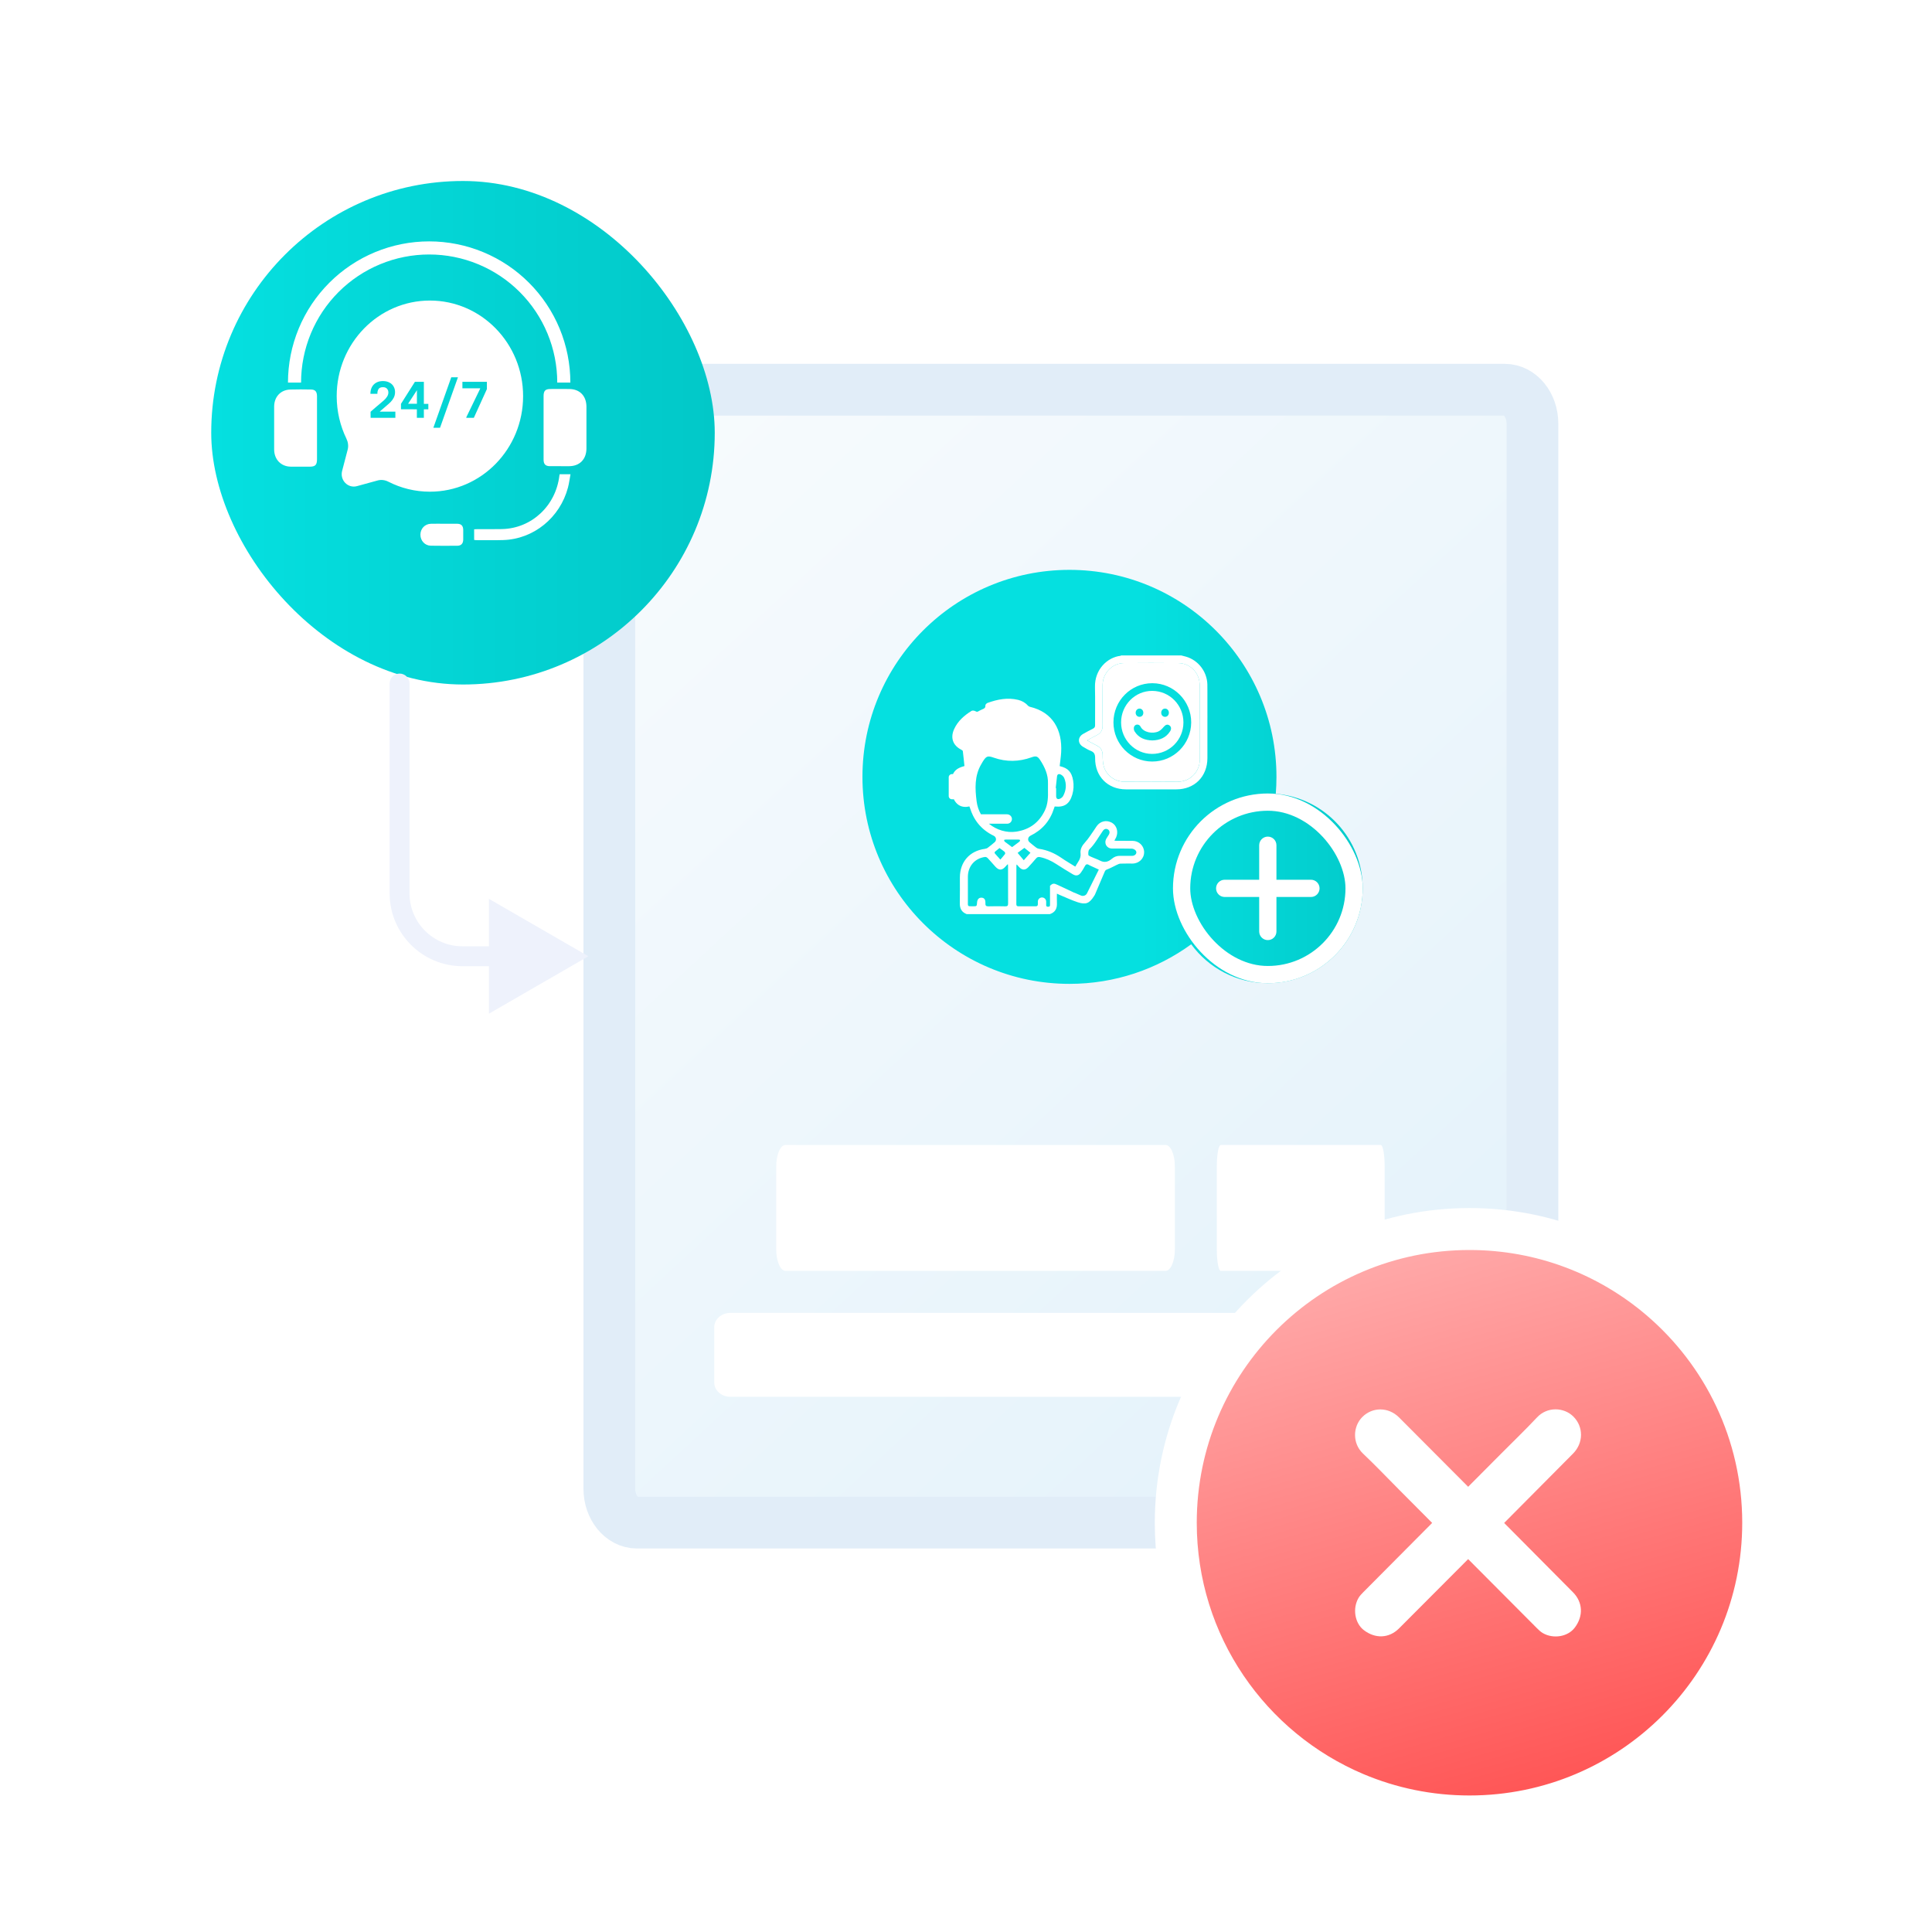 <svg width="200" height="200" viewBox="0 0 200 200" fill="none" xmlns="http://www.w3.org/2000/svg">
<path d="M155.776 40.344H65.94C64.359 40.344 63.078 41.916 63.078 43.856V154.11C63.078 156.049 64.359 157.622 65.94 157.622H155.776C157.357 157.622 158.638 156.049 158.638 154.11V43.856C158.638 41.916 157.357 40.344 155.776 40.344Z" fill="url(#paint0_linear_10576_503496)"/>
<path d="M155.776 40.344H65.94C64.359 40.344 63.078 41.916 63.078 43.856V154.11C63.078 156.049 64.359 157.622 65.94 157.622H155.776C157.357 157.622 158.638 156.049 158.638 154.11V43.856C158.638 41.916 157.357 40.344 155.776 40.344Z" fill="url(#paint1_linear_10576_503496)" stroke="#E1EDF8" stroke-width="5.357"/>
<path fill-rule="evenodd" clip-rule="evenodd" d="M132.068 82.171C132.115 81.594 132.138 81.01 132.138 80.421C132.138 68.586 122.544 58.992 110.71 58.992C98.875 58.992 89.281 68.586 89.281 80.421C89.281 92.255 98.875 101.849 110.71 101.849C115.421 101.849 119.777 100.329 123.314 97.752C125.101 100.194 127.988 101.78 131.246 101.78C136.67 101.78 141.067 97.382 141.067 91.958C141.067 86.811 137.107 82.588 132.068 82.171Z" fill="url(#paint2_linear_10576_503496)"/>
<path d="M117.253 87.044C116.699 87.036 116.146 87.042 115.591 87.041C115.52 87.041 115.448 87.031 115.362 87.024C115.431 86.892 115.493 86.788 115.543 86.679C115.795 86.108 115.605 85.457 115.106 85.171C114.547 84.851 113.893 84.999 113.524 85.531C113.44 85.653 113.364 85.781 113.279 85.9C112.971 86.331 112.698 86.793 112.343 87.179C112.028 87.523 111.807 87.887 111.859 88.34C111.925 88.914 111.556 89.265 111.311 89.713C110.811 89.4 110.323 89.118 109.86 88.799C109.162 88.319 108.41 87.997 107.573 87.872C107.468 87.857 107.356 87.811 107.271 87.748C107.034 87.572 106.808 87.382 106.582 87.192C106.345 86.993 106.398 86.647 106.675 86.511C107.882 85.922 108.694 84.987 109.106 83.698C109.128 83.626 109.156 83.555 109.18 83.487C110.187 83.592 110.728 83.223 111.008 82.243C111.142 81.767 111.173 81.283 111.089 80.794C110.939 79.915 110.564 79.511 109.718 79.313C109.707 79.31 109.699 79.293 109.699 79.293C109.751 78.813 109.825 78.347 109.851 77.88C109.98 75.578 109.011 73.728 106.604 73.165C106.527 73.147 106.447 73.092 106.393 73.031C106.122 72.728 105.784 72.545 105.398 72.451C104.304 72.187 103.252 72.395 102.222 72.769C102.127 72.804 101.997 72.948 102.005 73.029C102.034 73.306 101.846 73.358 101.667 73.439C101.533 73.5 101.4 73.565 101.273 73.638C101.165 73.702 101.092 73.691 100.976 73.624C100.868 73.56 100.669 73.533 100.572 73.592C99.812 74.066 99.147 74.646 98.767 75.487C98.362 76.383 98.643 77.161 99.51 77.611C99.573 77.644 99.664 77.7 99.671 77.754C99.736 78.27 99.785 78.787 99.84 79.303C99.204 79.469 98.862 79.694 98.65 80.135H98.542C98.359 80.135 98.211 80.284 98.211 80.467V82.408C98.211 82.591 98.359 82.741 98.542 82.741H98.743C98.995 83.248 99.407 83.552 100.002 83.531C100.113 83.527 100.223 83.498 100.352 83.479C100.378 83.548 100.407 83.618 100.43 83.69C100.51 83.947 100.607 84.189 100.72 84.418C100.872 84.727 101.053 85.011 101.263 85.27C101.683 85.787 102.22 86.204 102.872 86.519C103.136 86.646 103.19 86.993 102.967 87.184C102.736 87.381 102.503 87.576 102.259 87.756C102.174 87.819 102.059 87.859 101.953 87.873C100.377 88.083 99.376 89.218 99.367 90.823C99.362 91.712 99.382 92.6 99.36 93.488C99.347 94.044 99.545 94.429 100.069 94.627H108.688C109.238 94.441 109.443 94.039 109.413 93.476C109.397 93.168 109.41 92.857 109.41 92.51C109.55 92.575 109.648 92.623 109.749 92.665C110.348 92.912 110.937 93.192 111.55 93.395C112.414 93.681 112.776 93.521 113.266 92.745C113.299 92.694 113.335 92.644 113.358 92.588C113.694 91.806 114.03 91.025 114.358 90.24C114.411 90.111 114.472 90.052 114.615 90C114.95 89.877 115.263 89.692 115.589 89.541C115.717 89.481 115.854 89.408 115.99 89.403C116.405 89.385 116.82 89.399 117.236 89.395C117.914 89.39 118.442 88.87 118.439 88.216C118.435 87.57 117.919 87.054 117.253 87.044ZM109.423 80.37C109.456 80.098 109.66 80.1 109.825 80.186C109.966 80.26 110.11 80.401 110.17 80.547C110.432 81.177 110.374 81.806 110.055 82.402C109.989 82.526 109.845 82.636 109.711 82.691C109.475 82.787 109.333 82.669 109.331 82.416C109.33 82.138 109.331 81.86 109.331 81.581C109.317 81.58 109.303 81.579 109.289 81.577C109.333 81.175 109.374 80.772 109.423 80.37ZM106.672 88.277C106.445 88.532 106.228 88.777 105.981 89.053C105.763 88.793 105.564 88.555 105.343 88.29C105.582 88.114 105.807 87.947 106.045 87.771C106.254 87.939 106.454 88.101 106.672 88.277ZM102.372 85.27H104.271C104.404 85.27 104.525 85.216 104.613 85.128C104.697 85.042 104.75 84.926 104.754 84.797C104.762 84.521 104.524 84.296 104.25 84.296H101.547C101.323 83.905 101.165 83.458 101.101 82.96C100.934 81.657 100.865 80.31 101.589 79.095C101.638 79.013 101.682 78.928 101.733 78.847C102.099 78.266 102.233 78.209 102.874 78.433C104.182 78.892 105.482 78.864 106.78 78.398C107.24 78.232 107.41 78.271 107.679 78.684C108.159 79.42 108.518 80.205 108.486 81.117C108.479 81.335 108.485 81.553 108.485 81.771C108.504 82.506 108.487 83.236 108.156 83.916C107.548 85.167 106.567 85.885 105.193 86.092C104.228 86.237 103.173 85.933 102.372 85.27ZM103.046 88.131C103.189 88.021 103.327 87.904 103.467 87.79C103.65 87.922 103.832 88.038 103.994 88.179C104.042 88.221 104.072 88.359 104.041 88.403C103.902 88.596 103.738 88.772 103.557 88.985C103.356 88.76 103.192 88.572 103.023 88.389C102.93 88.29 102.941 88.212 103.046 88.131ZM104.065 93.823C103.486 93.808 102.906 93.806 102.327 93.823C102.071 93.832 101.997 93.744 102.009 93.496C102.026 93.139 101.896 92.957 101.649 92.93C101.355 92.898 101.171 93.079 101.146 93.424C101.118 93.818 101.118 93.818 100.72 93.818C100.132 93.819 100.196 93.854 100.195 93.277C100.193 92.441 100.193 91.604 100.195 90.766C100.197 89.674 100.911 88.846 101.98 88.711C102.062 88.7 102.178 88.761 102.24 88.826C102.509 89.109 102.763 89.406 103.024 89.698C103.407 90.128 103.73 90.125 104.104 89.689C104.161 89.624 104.219 89.559 104.279 89.496C104.289 89.486 104.309 89.486 104.343 89.475C104.346 89.546 104.353 89.613 104.353 89.679C104.354 90.96 104.349 92.242 104.358 93.523C104.36 93.75 104.297 93.829 104.065 93.823ZM104.01 87.127C103.968 87.093 103.961 87.012 103.938 86.952C103.993 86.939 104.047 86.914 104.102 86.913C104.549 86.91 104.995 86.908 105.442 86.912C105.496 86.912 105.55 86.94 105.604 86.955C105.58 87.014 105.572 87.095 105.528 87.129C105.284 87.321 105.031 87.502 104.771 87.694C104.508 87.5 104.255 87.319 104.01 87.127ZM112.526 92.474C112.411 92.706 112.135 92.806 111.899 92.703L111.293 92.44C111.245 92.43 111.193 92.41 111.135 92.382C111.062 92.346 110.988 92.311 110.915 92.275C110.91 92.273 110.905 92.271 110.9 92.268C110.424 92.042 109.944 91.825 109.468 91.598C109.097 91.421 108.977 91.431 108.698 91.696V93.716C108.698 93.797 108.633 93.863 108.553 93.863H108.446C108.365 93.863 108.3 93.797 108.3 93.716V93.338C108.3 93.098 108.107 92.904 107.869 92.904C107.632 92.904 107.438 93.097 107.438 93.335V93.338C107.439 93.415 107.439 93.492 107.441 93.569C107.445 93.742 107.389 93.823 107.203 93.82C106.615 93.813 106.026 93.816 105.437 93.819C105.29 93.82 105.211 93.772 105.211 93.611C105.214 92.269 105.215 90.926 105.217 89.584C105.217 89.568 105.229 89.552 105.253 89.487C105.349 89.593 105.422 89.676 105.497 89.758C105.805 90.097 106.139 90.103 106.456 89.763C106.727 89.471 106.991 89.17 107.251 88.867C107.362 88.738 107.468 88.687 107.652 88.725C108.264 88.85 108.815 89.101 109.337 89.441C109.903 89.809 110.478 90.163 111.059 90.507C111.416 90.718 111.695 90.638 111.924 90.288C112.053 90.092 112.19 89.898 112.291 89.687C112.398 89.465 112.527 89.413 112.733 89.544C112.763 89.563 112.794 89.579 112.832 89.596L112.861 89.61L113.749 90.019L112.526 92.474ZM117.241 88.595C117.224 88.596 117.207 88.596 117.189 88.596H116.515C116.325 88.596 116.135 88.6 115.945 88.596C115.619 88.588 115.337 88.695 115.09 88.908C114.725 89.22 114.336 89.33 113.877 89.092C113.587 88.941 113.272 88.841 112.974 88.705C112.858 88.653 112.672 88.574 112.665 88.494C112.649 88.306 112.655 88.041 112.769 87.93C113.351 87.363 113.718 86.648 114.177 85.998C114.316 85.8 114.511 85.755 114.695 85.864C114.865 85.965 114.91 86.18 114.793 86.393C114.714 86.537 114.61 86.668 114.531 86.812C114.258 87.306 114.558 87.834 115.12 87.84C115.801 87.847 116.485 87.829 117.167 87.852C117.313 87.857 117.511 87.956 117.587 88.075C117.735 88.306 117.538 88.572 117.241 88.595Z" fill="white"/>
<path d="M124.991 71.743C124.994 71.444 124.995 71.144 124.986 70.845C124.947 69.521 124.048 68.354 122.787 67.981C122.624 67.933 122.456 67.895 122.291 67.852H116.06C116.038 67.864 116.016 67.885 115.993 67.888C114.629 68.052 113.307 69.306 113.351 71.128C113.383 72.444 113.354 73.76 113.362 75.077C113.362 75.25 113.311 75.345 113.159 75.421C112.81 75.596 112.468 75.781 112.129 75.973C111.55 76.302 111.545 76.973 112.118 77.308C112.38 77.461 112.64 77.625 112.92 77.733C113.285 77.874 113.371 78.107 113.367 78.486C113.35 80.379 114.681 81.713 116.557 81.715C118.296 81.717 120.035 81.717 121.775 81.715C123.667 81.713 124.988 80.382 124.991 78.474C124.992 77.149 124.991 75.824 124.991 74.499V71.743ZM124.207 78.611C124.197 79.9 123.212 80.912 121.941 80.924C120.09 80.94 118.238 80.937 116.387 80.926C115.414 80.92 114.532 80.274 114.263 79.339C114.154 78.963 114.15 78.55 114.143 78.152C114.135 77.714 113.971 77.404 113.58 77.205C113.244 77.035 112.916 76.847 112.541 76.645C112.905 76.447 113.224 76.26 113.554 76.097C113.967 75.894 114.143 75.574 114.14 75.113C114.13 73.71 114.128 72.306 114.141 70.903C114.153 69.678 115.14 68.656 116.349 68.644C118.226 68.624 120.104 68.628 121.981 68.645C123.073 68.655 123.998 69.469 124.161 70.555C124.209 70.876 124.205 71.204 124.206 71.531V74.499H124.214C124.209 75.87 124.217 77.24 124.207 78.611Z" fill="white"/>
<path d="M124.215 74.496H124.207V71.527C124.206 71.2 124.21 70.872 124.162 70.552C124 69.465 123.074 68.651 121.982 68.642C120.105 68.624 118.228 68.621 116.351 68.64C115.142 68.653 114.154 69.675 114.142 70.899C114.129 72.302 114.132 73.706 114.141 75.109C114.144 75.57 113.968 75.89 113.555 76.094C113.225 76.256 112.907 76.443 112.542 76.641C112.917 76.843 113.245 77.031 113.582 77.201C113.972 77.4 114.136 77.71 114.144 78.148C114.151 78.546 114.155 78.959 114.264 79.336C114.533 80.27 115.416 80.916 116.388 80.922C118.239 80.933 120.091 80.936 121.942 80.92C123.214 80.909 124.199 79.896 124.208 78.608C124.218 77.237 124.21 75.866 124.215 74.496ZM119.264 78.834C117.053 78.827 115.263 77.012 115.264 74.779C115.264 72.533 117.064 70.722 119.292 70.725C121.511 70.729 123.325 72.565 123.312 74.793C123.298 77.034 121.489 78.841 119.264 78.834Z" fill="white"/>
<path d="M124.994 74.507V73.846C125.003 74.065 124.994 74.287 124.994 74.507Z" fill="white"/>
<path d="M119.282 71.52C117.506 71.511 116.055 72.978 116.055 74.78C116.055 76.574 117.488 78.036 119.254 78.044C121.053 78.052 122.508 76.595 122.508 74.782C122.508 72.981 121.072 71.528 119.282 71.52ZM120.606 73.352C120.829 73.352 121.001 73.54 121.001 73.782C121.001 74.029 120.835 74.207 120.604 74.207C120.375 74.206 120.209 74.028 120.209 73.781C120.21 73.539 120.382 73.352 120.606 73.352ZM117.964 73.352C118.188 73.353 118.357 73.539 118.356 73.784C118.356 74.033 118.192 74.207 117.96 74.206C117.733 74.205 117.563 74.022 117.563 73.78C117.565 73.54 117.742 73.352 117.964 73.352ZM121.134 75.697C120.703 76.378 120.053 76.632 119.281 76.649C118.514 76.631 117.857 76.381 117.44 75.691C117.368 75.57 117.35 75.361 117.401 75.231C117.513 74.945 117.923 74.926 118.066 75.215C118.372 75.829 119.336 76.003 119.948 75.703C120.146 75.605 120.317 75.424 120.463 75.25C120.645 75.031 120.837 74.953 121.039 75.079C121.244 75.206 121.288 75.451 121.134 75.697Z" fill="white"/>
<rect x="122.319" y="83.034" width="17.857" height="17.857" rx="8.929" fill="url(#paint3_linear_10576_503496)" stroke="white" stroke-width="1.786"/>
<path fill-rule="evenodd" clip-rule="evenodd" d="M131.244 86.606C130.751 86.606 130.351 87.005 130.351 87.498V91.07H126.78C126.286 91.07 125.887 91.469 125.887 91.963C125.887 92.456 126.286 92.856 126.78 92.856H130.351V96.427C130.351 96.92 130.751 97.32 131.244 97.32C131.737 97.32 132.137 96.92 132.137 96.427V92.856H135.708C136.201 92.856 136.601 92.456 136.601 91.963C136.601 91.469 136.201 91.07 135.708 91.07H132.137V87.498C132.137 87.005 131.737 86.606 131.244 86.606Z" fill="white"/>
<g filter="url(#filter0_d_10576_503496)">
<rect x="19.641" y="14.285" width="52.124" height="52.124" rx="26.062" fill="url(#paint4_linear_10576_503496)"/>
</g>
<path fill-rule="evenodd" clip-rule="evenodd" d="M54.151 41.007C54.151 46.471 49.831 50.9 44.503 50.9C42.96 50.9 41.501 50.529 40.208 49.868C39.864 49.692 39.471 49.634 39.1 49.736L36.952 50.325C36.02 50.581 35.167 49.706 35.416 48.75L35.991 46.548C36.09 46.167 36.033 45.764 35.862 45.412C35.218 44.085 34.855 42.589 34.855 41.007C34.855 35.543 39.175 31.113 44.503 31.113C49.831 31.113 54.151 35.543 54.151 41.007ZM46.714 39.058H47.406L45.552 44.284H44.86L46.714 39.058ZM38.952 42.111L38.361 42.627L38.366 43.256H40.928V42.611H39.33V42.585L39.879 42.116L39.964 42.041C40.159 41.878 40.319 41.734 40.444 41.61C40.568 41.482 40.674 41.333 40.763 41.163C40.852 40.989 40.896 40.797 40.896 40.587C40.896 40.378 40.847 40.186 40.747 40.012C40.651 39.838 40.507 39.701 40.316 39.602C40.127 39.499 39.9 39.447 39.634 39.447C39.371 39.447 39.142 39.502 38.947 39.612C38.755 39.719 38.606 39.872 38.499 40.071C38.396 40.269 38.345 40.502 38.345 40.768H39.069V40.704C39.069 40.555 39.106 40.415 39.181 40.283C39.259 40.149 39.414 40.081 39.644 40.081C39.833 40.081 39.973 40.134 40.065 40.241C40.158 40.347 40.204 40.477 40.204 40.63C40.204 40.772 40.161 40.912 40.076 41.051C39.991 41.186 39.882 41.313 39.751 41.434C39.62 41.555 39.437 41.711 39.202 41.903L38.952 42.111ZM41.508 42.366L43.154 42.372V43.256H43.878V42.372H44.342V41.807H43.878V39.527H42.951L41.508 41.807V42.366ZM43.159 40.395V41.796H42.248L43.159 40.395ZM49.706 40.236L48.273 43.192V43.256H49.05L50.403 40.278V39.527H47.868V40.198H49.706V40.236Z" fill="white"/>
<path d="M32.817 44.334C32.817 45.403 32.818 46.473 32.816 47.542C32.815 48.123 32.639 48.308 32.085 48.309C31.423 48.311 30.762 48.314 30.101 48.308C29.094 48.298 28.384 47.569 28.38 46.533C28.373 45.052 28.373 43.57 28.38 42.089C28.384 41.078 29.052 40.359 30.041 40.325C30.757 40.301 31.473 40.312 32.188 40.322C32.626 40.328 32.805 40.532 32.816 40.991C32.817 41.014 32.816 41.036 32.816 41.058C32.817 42.15 32.817 43.242 32.817 44.334Z" fill="white"/>
<path d="M56.271 44.245C56.271 43.165 56.269 42.084 56.272 41.004C56.272 40.461 56.449 40.274 56.969 40.27C57.63 40.265 58.291 40.261 58.953 40.271C60.031 40.287 60.707 40.998 60.709 42.111C60.711 43.547 60.711 44.985 60.709 46.422C60.706 47.541 60.008 48.255 58.916 48.259C58.254 48.262 57.593 48.263 56.931 48.258C56.474 48.255 56.274 48.055 56.272 47.588C56.268 46.474 56.271 45.36 56.271 44.245Z" fill="white"/>
<path d="M57.934 49.091C58.298 49.091 58.642 49.091 59.059 49.091C58.97 49.567 58.914 50.026 58.797 50.468C57.971 53.595 55.238 55.812 52.084 55.907C51.153 55.936 50.22 55.916 49.288 55.917C49.226 55.917 49.163 55.903 49.083 55.892C49.083 55.529 49.083 55.178 49.083 54.792C49.202 54.787 49.318 54.777 49.433 54.777C50.278 54.775 51.123 54.789 51.968 54.77C55.039 54.702 57.546 52.354 57.909 49.221C57.913 49.189 57.922 49.157 57.934 49.091Z" fill="white"/>
<path d="M45.971 54.218C46.425 54.218 46.88 54.213 47.334 54.219C47.75 54.225 47.946 54.429 47.953 54.857C47.959 55.19 47.959 55.524 47.953 55.858C47.946 56.261 47.743 56.49 47.361 56.494C46.441 56.502 45.52 56.508 44.601 56.491C43.981 56.481 43.52 55.972 43.521 55.35C43.523 54.724 43.985 54.235 44.608 54.221C45.062 54.209 45.516 54.218 45.971 54.218Z" fill="white"/>
<path d="M59.043 39.606C59.043 37.686 58.665 35.785 57.931 34.012C57.196 32.238 56.119 30.627 54.762 29.27C53.405 27.912 51.794 26.835 50.02 26.101C48.247 25.366 46.346 24.988 44.427 24.988C42.507 24.988 40.607 25.366 38.833 26.101C37.06 26.836 35.449 27.912 34.092 29.27C32.734 30.627 31.658 32.238 30.923 34.012C30.189 35.785 29.811 37.686 29.811 39.606H31.166C31.166 37.864 31.509 36.14 32.176 34.531C32.842 32.922 33.819 31.46 35.05 30.229C36.282 28.997 37.743 28.02 39.352 27.354C40.961 26.687 42.685 26.344 44.427 26.344C46.168 26.344 47.892 26.687 49.501 27.354C51.11 28.02 52.572 28.997 53.803 30.229C55.035 31.46 56.011 32.922 56.678 34.531C57.344 36.14 57.687 37.864 57.687 39.606H59.043Z" fill="white"/>
<path d="M143.938 135.91H75.606C74.685 135.91 73.938 136.572 73.938 137.388V143.12C73.938 143.936 74.685 144.597 75.606 144.597H143.938C144.86 144.597 145.607 143.936 145.607 143.12V137.388C145.607 136.572 144.86 135.91 143.938 135.91Z" fill="white"/>
<path d="M120.659 118.527H81.316C80.786 118.527 80.356 119.52 80.356 120.744V129.342C80.356 130.566 80.786 131.558 81.316 131.558H120.659C121.19 131.558 121.62 130.566 121.62 129.342V120.744C121.62 119.52 121.19 118.527 120.659 118.527Z" fill="white"/>
<path d="M142.934 118.527H126.369C126.146 118.527 125.964 119.52 125.964 120.744V129.342C125.964 130.566 126.146 131.558 126.369 131.558H142.934C143.158 131.558 143.339 130.566 143.339 129.342V120.744C143.339 119.52 143.158 118.527 142.934 118.527Z" fill="white"/>
<path d="M42.393 70.758C42.393 70.189 41.932 69.728 41.363 69.728C40.795 69.728 40.334 70.189 40.334 70.758H42.393ZM60.91 98.991L50.617 93.049V104.934L60.91 98.991ZM40.334 70.758V92.476H42.393V70.758H40.334ZM47.879 100.021H51.646V97.962H47.879V100.021ZM40.334 92.476C40.334 96.643 43.712 100.021 47.879 100.021V97.962C44.849 97.962 42.393 95.506 42.393 92.476H40.334Z" fill="#EEF2FC"/>
<path d="M152.123 127.228C135.329 127.228 121.716 140.843 121.716 157.634C121.716 170.246 129.395 181.06 140.324 185.665C143.955 187.195 147.943 188.039 152.123 188.039C168.915 188.039 182.527 174.426 182.527 157.634C182.527 148.364 178.377 140.062 171.839 134.488C166.531 129.961 159.643 127.228 152.123 127.228Z" fill="url(#paint5_linear_10576_503496)" stroke="white" stroke-width="4.344"/>
<path d="M155.711 157.654C158.913 154.435 161.814 151.516 162.848 150.467C163.938 149.364 163.932 147.691 162.872 146.638C161.902 145.677 160.184 145.586 159.11 146.731C157.919 148.001 156.662 149.208 155.434 150.443L151.983 153.911C148.777 150.689 145.868 147.769 144.824 146.727C143.725 145.631 142.061 145.636 141.014 146.701C140.056 147.677 139.966 149.403 141.106 150.482C142.37 151.679 143.572 152.942 144.799 154.177L148.257 157.652C144.999 160.927 141.746 164.196 141.13 164.82C140.95 165.001 140.765 165.193 140.635 165.414C139.993 166.517 140.249 168.029 141.178 168.746C142.364 169.658 143.785 169.612 144.824 168.576C145.868 167.535 148.776 164.617 151.982 161.398C155.237 164.67 158.485 167.933 159.104 168.551C159.288 168.732 159.477 168.919 159.697 169.048C160.794 169.693 162.299 169.439 163.012 168.502C163.92 167.312 163.872 165.884 162.842 164.839C161.808 163.791 158.909 160.873 155.708 157.654H155.711Z" fill="white"/>
<defs>
<filter id="filter0_d_10576_503496" x="16.302" y="13.172" width="63.252" height="63.252" filterUnits="userSpaceOnUse" color-interpolation-filters="sRGB">
<feFlood flood-opacity="0" result="BackgroundImageFix"/>
<feColorMatrix in="SourceAlpha" type="matrix" values="0 0 0 0 0 0 0 0 0 0 0 0 0 0 0 0 0 0 127 0" result="hardAlpha"/>
<feOffset dx="2.225" dy="4.451"/>
<feGaussianBlur stdDeviation="2.782"/>
<feComposite in2="hardAlpha" operator="out"/>
<feColorMatrix type="matrix" values="0 0 0 0 0 0 0 0 0 0.175 0 0 0 0 0.438 0 0 0 0.07 0"/>
<feBlend mode="normal" in2="BackgroundImageFix" result="effect1_dropShadow_10576_503496"/>
<feBlend mode="normal" in="SourceGraphic" in2="effect1_dropShadow_10576_503496" result="shape"/>
</filter>
<linearGradient id="paint0_linear_10576_503496" x1="35.93" y1="-5.264" x2="173.624" y2="143.776" gradientUnits="userSpaceOnUse">
<stop stop-color="white"/>
<stop offset="1" stop-color="#E2F1FA"/>
</linearGradient>
<linearGradient id="paint1_linear_10576_503496" x1="35.93" y1="-5.264" x2="173.624" y2="143.776" gradientUnits="userSpaceOnUse">
<stop stop-color="white"/>
<stop offset="1" stop-color="#E2F1FA"/>
</linearGradient>
<linearGradient id="paint2_linear_10576_503496" x1="118.039" y1="92.799" x2="144.747" y2="92.799" gradientUnits="userSpaceOnUse">
<stop stop-color="#05E0E0"/>
<stop offset="1" stop-color="#02C8C8"/>
</linearGradient>
<linearGradient id="paint3_linear_10576_503496" x1="118.041" y1="91.021" x2="144.749" y2="91.021" gradientUnits="userSpaceOnUse">
<stop stop-color="#05E0E0"/>
<stop offset="1" stop-color="#02C8C8"/>
</linearGradient>
<linearGradient id="paint4_linear_10576_503496" x1="19.64" y1="40.348" x2="71.762" y2="40.348" gradientUnits="userSpaceOnUse">
<stop stop-color="#05E0E0"/>
<stop offset="1" stop-color="#02C8C8"/>
</linearGradient>
<linearGradient id="paint5_linear_10576_503496" x1="154.774" y1="194.638" x2="134.113" y2="122.984" gradientUnits="userSpaceOnUse">
<stop stop-color="#FF4B4B"/>
<stop offset="1" stop-color="#FFB6B6"/>
</linearGradient>
</defs>
</svg>
